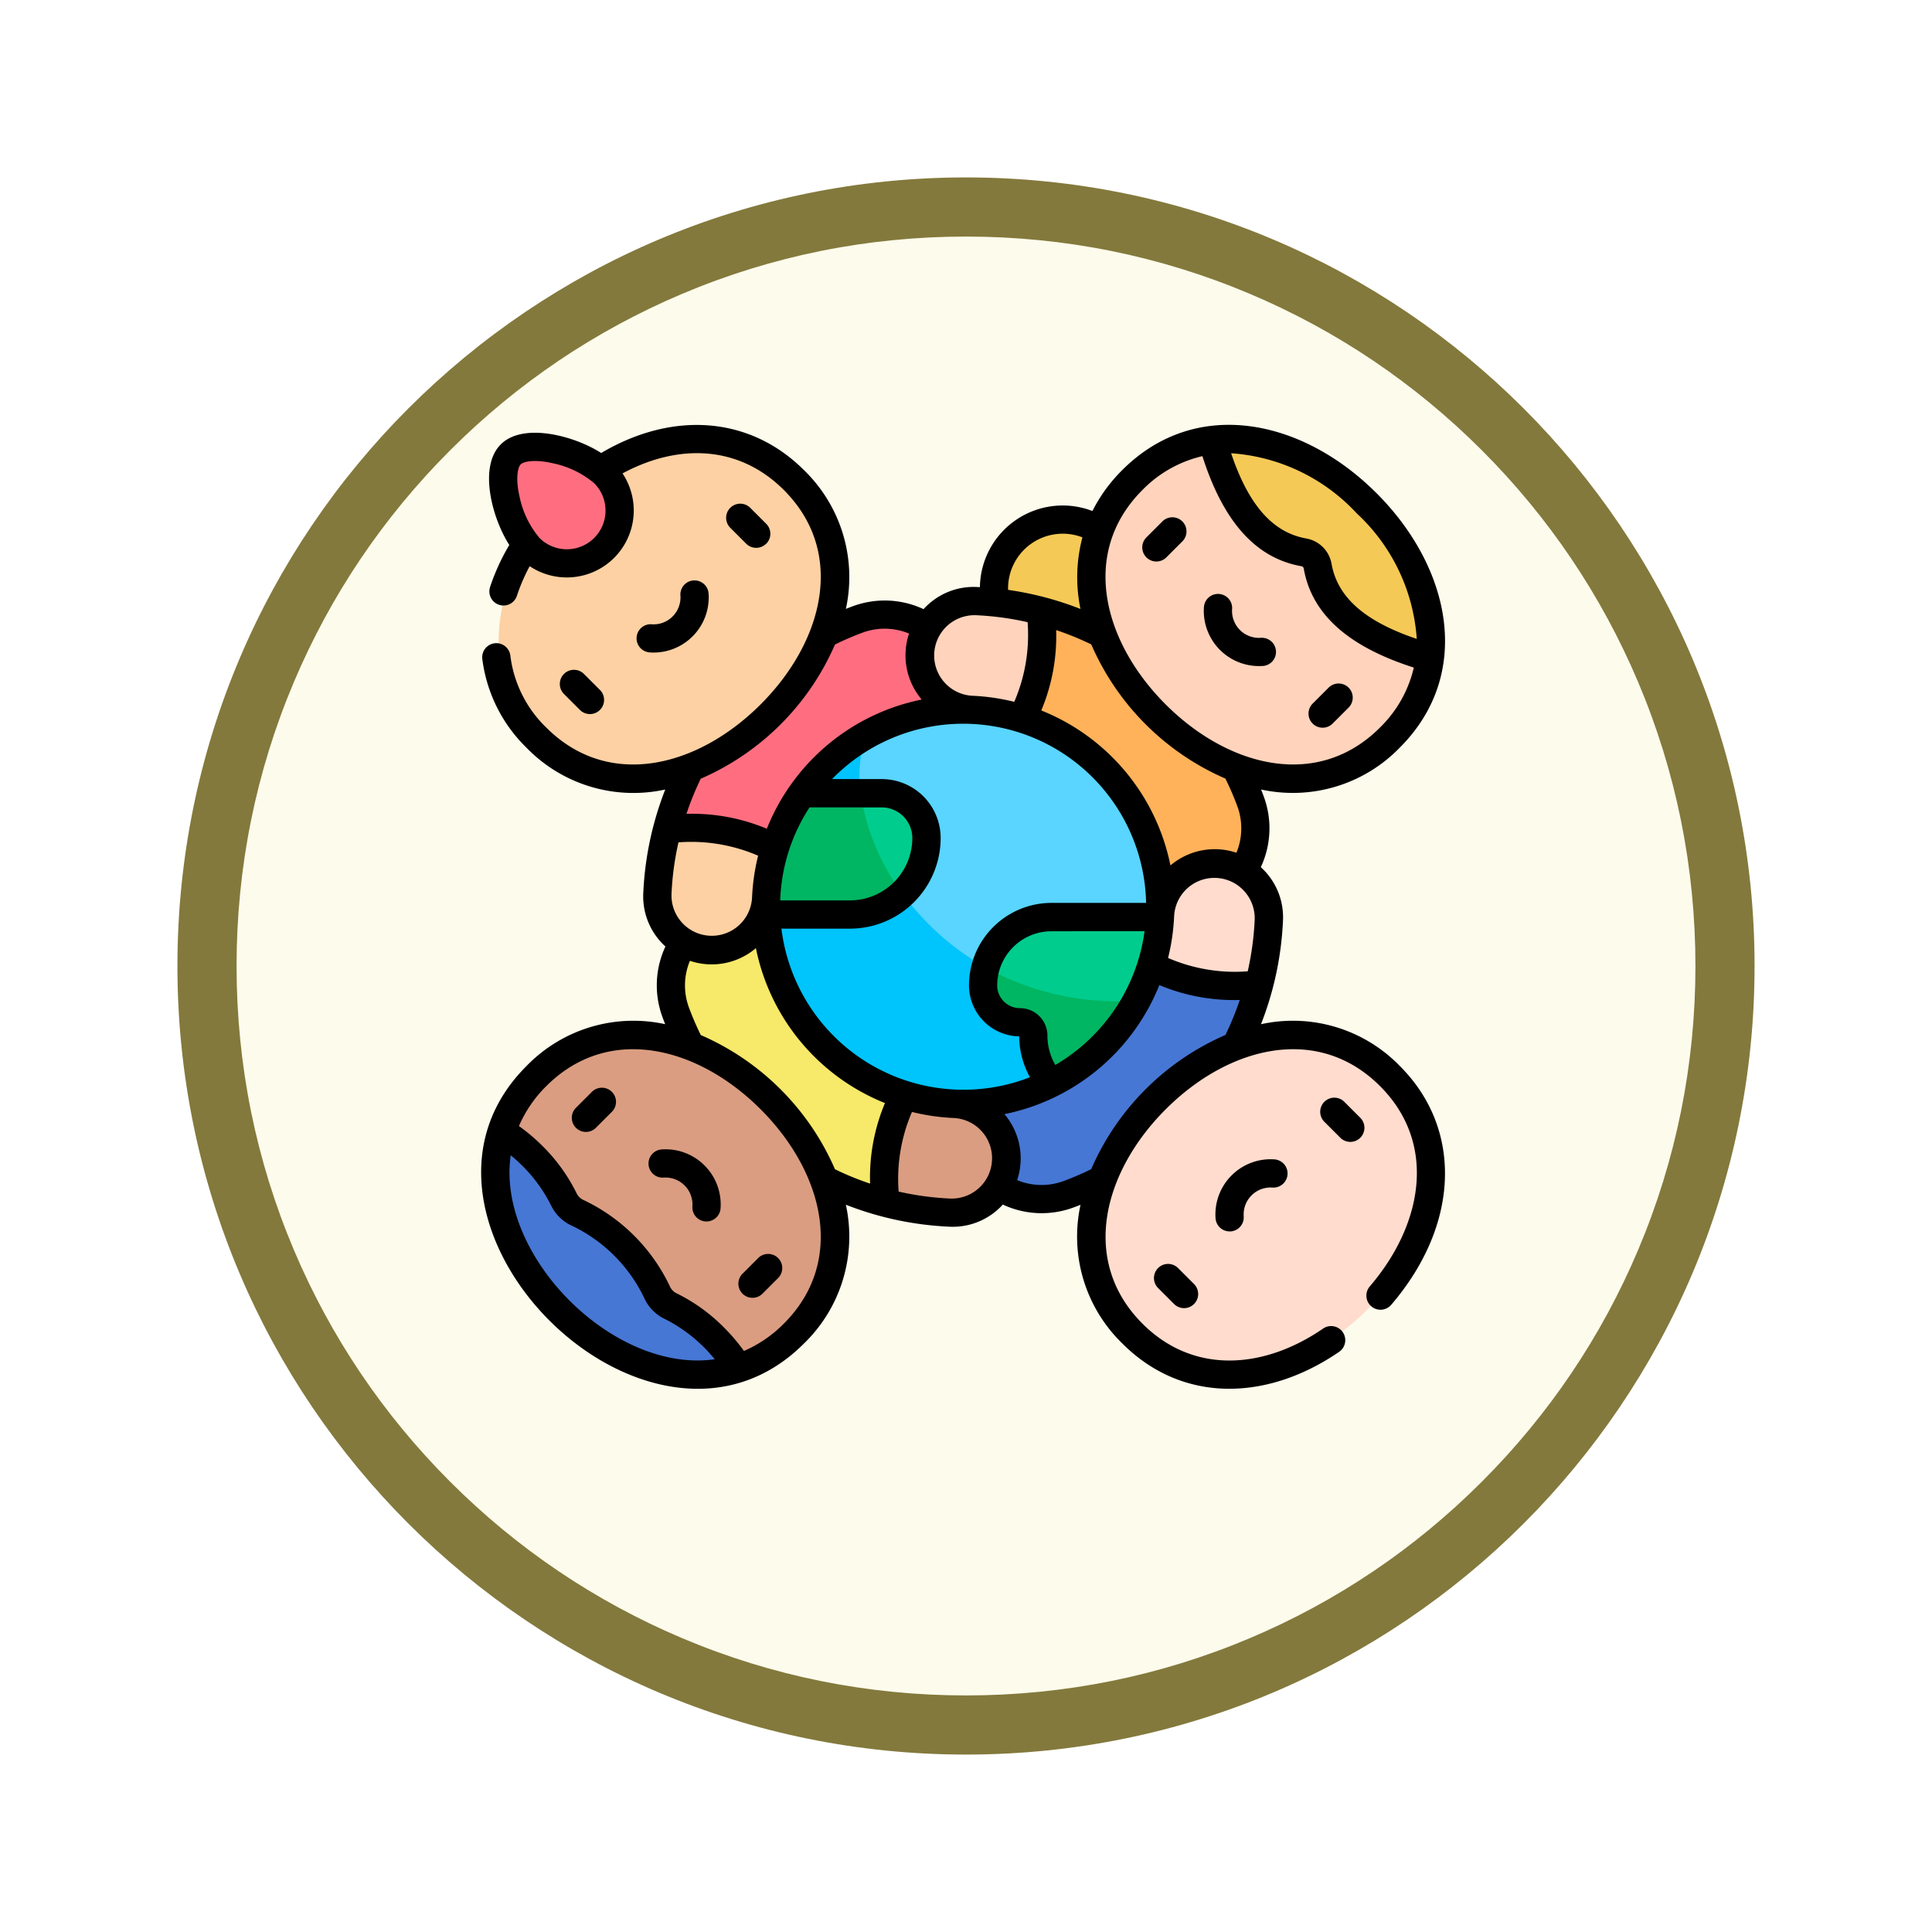 <svg xmlns="http://www.w3.org/2000/svg" xmlns:xlink="http://www.w3.org/1999/xlink" width="98" height="98" viewBox="0 0 98 98">
  <defs>
    <filter id="Trazado_982547" x="0" y="0" width="98" height="98" filterUnits="userSpaceOnUse">
      <feOffset dy="3" input="SourceAlpha"/>
      <feGaussianBlur stdDeviation="3" result="blur"/>
      <feFlood flood-opacity="0.161"/>
      <feComposite operator="in" in2="blur"/>
      <feComposite in="SourceGraphic"/>
    </filter>
    <clipPath id="clip-path">
      <path id="path8121" d="M0-682.665H48.414v48.414H0Z" transform="translate(0 682.665)"/>
    </clipPath>
  </defs>
  <g id="Grupo_1232219" data-name="Grupo 1232219" transform="translate(-825.151 -3829)">
    <g id="Grupo_1231660" data-name="Grupo 1231660" transform="translate(0 1537)">
      <g id="Grupo_1229591" data-name="Grupo 1229591" transform="translate(834.151 2298)">
        <g id="Grupo_1208936" data-name="Grupo 1208936" transform="translate(0)">
          <g id="Grupo_1208171" data-name="Grupo 1208171">
            <g id="Grupo_1207739" data-name="Grupo 1207739">
              <g id="Grupo_1207712" data-name="Grupo 1207712">
                <g id="Grupo_1207285" data-name="Grupo 1207285">
                  <g id="Grupo_1206883" data-name="Grupo 1206883">
                    <g id="Grupo_1204569" data-name="Grupo 1204569">
                      <g id="Grupo_1203962" data-name="Grupo 1203962">
                        <g id="Grupo_1203498" data-name="Grupo 1203498">
                          <g id="Grupo_1202589" data-name="Grupo 1202589">
                            <g id="Grupo_1172010" data-name="Grupo 1172010">
                              <g id="Grupo_1171046" data-name="Grupo 1171046">
                                <g id="Grupo_1148525" data-name="Grupo 1148525">
                                  <g transform="matrix(1, 0, 0, 1, -9, -6)" filter="url(#Trazado_982547)">
                                    <g id="Trazado_982547-2" data-name="Trazado 982547" transform="translate(9 6)" fill="#fdfbec">
                                      <path d="M 40 78.5 C 34.802 78.5 29.76 77.482 25.015 75.475 C 20.43 73.536 16.313 70.76 12.776 67.224 C 9.24 63.687 6.464 59.57 4.525 54.985 C 2.518 50.24 1.5 45.198 1.5 40 C 1.5 34.802 2.518 29.76 4.525 25.015 C 6.464 20.43 9.24 16.313 12.776 12.776 C 16.313 9.24 20.43 6.464 25.015 4.525 C 29.76 2.518 34.802 1.5 40 1.5 C 45.198 1.5 50.24 2.518 54.985 4.525 C 59.57 6.464 63.687 9.24 67.224 12.776 C 70.76 16.313 73.536 20.43 75.475 25.015 C 77.482 29.76 78.5 34.802 78.5 40 C 78.5 45.198 77.482 50.24 75.475 54.985 C 73.536 59.57 70.76 63.687 67.224 67.224 C 63.687 70.76 59.57 73.536 54.985 75.475 C 50.24 77.482 45.198 78.5 40 78.5 Z" stroke="none"/>
                                      <path d="M 40 3 C 35.004 3 30.158 3.978 25.599 5.906 C 21.193 7.77 17.236 10.438 13.837 13.837 C 10.438 17.236 7.77 21.193 5.906 25.599 C 3.978 30.158 3 35.004 3 40 C 3 44.996 3.978 49.842 5.906 54.401 C 7.77 58.807 10.438 62.764 13.837 66.163 C 17.236 69.562 21.193 72.23 25.599 74.094 C 30.158 76.022 35.004 77 40 77 C 44.996 77 49.842 76.022 54.401 74.094 C 58.807 72.23 62.764 69.562 66.163 66.163 C 69.562 62.764 72.23 58.807 74.094 54.401 C 76.022 49.842 77 44.996 77 40 C 77 35.004 76.022 30.158 74.094 25.599 C 72.23 21.193 69.562 17.236 66.163 13.837 C 62.764 10.438 58.807 7.77 54.401 5.906 C 49.842 3.978 44.996 3 40 3 M 40 -7.62939453125e-06 C 62.091 -7.62939453125e-06 80 17.909 80 40 C 80 62.091 62.091 80 40 80 C 17.909 80 -7.62939453125e-06 62.091 -7.62939453125e-06 40 C -7.62939453125e-06 17.909 17.909 -7.62939453125e-06 40 -7.62939453125e-06 Z" stroke="none" fill="#83793c"/>
                                    </g>
                                  </g>
                                </g>
                              </g>
                            </g>
                          </g>
                        </g>
                      </g>
                    </g>
                  </g>
                </g>
                <g id="g8115" transform="translate(15.793 15.793)">
                  <g id="g8117">
                    <g id="g8119" clip-path="url(#clip-path)">
                      <g id="g8125" transform="translate(-33.259 0.709)">
                        <path id="path8127" d="M-338.457-377.826h-25.835v-25.108c5.31-7.679,37.755-5.416,25.835,25.108" transform="translate(364.292 406.667)" fill="#fbdf63"/>
                      </g>
                      <g id="g8129" transform="translate(-33.259 0.709)">
                        <path id="path8131" d="M-338.457-377.826h-.619c6.164-24.728-15.887-30.6-25.216-24.374v-.734c5.31-7.679,37.755-5.416,25.835,25.108" transform="translate(364.292 406.667)" fill="#f9d11f"/>
                      </g>
                    </g>
                  </g>
                  <g id="g8265">
                    <g id="g8267" clip-path="url(#clip-path)">
                      <g id="g8273" transform="translate(-33.259 51.036)">
                        <path id="path8275" d="M-338.457-377.654h-25.835v-25.1c5.31-7.676,37.755-5.413,25.835,25.1" transform="translate(364.292 406.481)" fill="#003343"/>
                      </g>
                      <g id="g8277" transform="translate(-33.259 51.036)">
                        <path id="path8279" d="M-338.457-377.654h-.619c6.164-24.717-15.887-30.585-25.216-24.362v-.734c5.31-7.676,37.755-5.413,25.835,25.1" transform="translate(364.292 406.481)" fill="#002439"/>
                      </g>
                    </g>
                  </g>
                  <g id="g8281">
                    <g id="g8283" clip-path="url(#clip-path)">
                      <g id="g8289" transform="translate(17.066 51.014)">
                        <path id="path8291" d="M-338.457-377.826h-25.835v-25.108c5.31-7.679,37.755-5.416,25.835,25.108" transform="translate(364.292 406.667)" fill="#ff7e50"/>
                      </g>
                      <g id="g8293" transform="translate(17.066 51.014)">
                        <path id="path8295" d="M-338.457-377.826h-.619c6.164-24.728-15.887-30.6-25.216-24.374v-.734c5.31-7.679,37.755-5.416,25.835,25.108" transform="translate(364.292 406.667)" fill="#ff6247"/>
                      </g>
                      <g id="g8297" transform="translate(2.941 54.225)">
                        <path id="path8299" d="M-233.028-131.751v15.573h-14.6c-12.2-25.649,14.6-34.273,14.6-15.573" transform="translate(250.816 141.808)" fill="#ffa68a"/>
                      </g>
                      <g id="g8301" transform="translate(2.941 54.225)">
                        <path id="path8303" d="M-233.028-131.751c-.9-16.1-20.23-9.82-14.176,15.573h-.427c-12.2-25.649,14.6-34.273,14.6-15.573" transform="translate(250.816 141.808)" fill="#ff7e50"/>
                      </g>
                    </g>
                  </g>
                </g>
              </g>
            </g>
          </g>
        </g>
      </g>
    </g>
    <g id="diversidad_3_" data-name="diversidad (3)" transform="translate(873.774 3874.72)">
      <circle id="Elipse_11564" data-name="Elipse 11564" cx="3.489" cy="3.489" r="3.489" transform="matrix(0.16, -0.987, 0.987, 0.16, 1.274, -12.991)" fill="#f5c956"/>
      <path id="Trazado_1234820" data-name="Trazado 1234820" d="M98.123,104.657a15.466,15.466,0,0,0-4.533,10.334,2.761,2.761,0,0,0,5.517.219,41.1,41.1,0,0,1,3.637-5.932c1.755-1.755,5.71-2.633,8.01-2.633l-1.654-1.851a3.981,3.981,0,0,0-5.355-3.736A15.466,15.466,0,0,0,98.123,104.657Z" transform="translate(-108.87 -115.355)" fill="#ff6e80"/>
      <ellipse id="Elipse_11565" data-name="Elipse 11565" cx="9.236" cy="7.571" rx="9.236" ry="7.571" transform="translate(-26.771 -13.66) rotate(-45)" fill="#fdd1a3"/>
      <path id="Trazado_1234821" data-name="Trazado 1234821" d="M246.119,98.122a15.466,15.466,0,0,0-10.334-4.533,2.761,2.761,0,0,0-.219,5.517,41.1,41.1,0,0,1,5.932,3.637c1.755,1.755,2.633,5.71,2.633,8.01l1.851-1.654a3.981,3.981,0,0,0,3.736-5.355A15.466,15.466,0,0,0,246.119,98.122Z" transform="translate(-234.912 -108.82)" fill="#ffb25a"/>
      <ellipse id="Elipse_11566" data-name="Elipse 11566" cx="7.571" cy="9.236" rx="7.571" ry="9.236" transform="translate(3.46 -16.012) rotate(-45)" fill="#ffd3bc"/>
      <path id="Trazado_1234822" data-name="Trazado 1234822" d="M232.979,96.829a2.753,2.753,0,0,0,2.588,2.278,19.114,19.114,0,0,1,2.062,1.08,8.148,8.148,0,0,0,1.457-6.1,15.577,15.577,0,0,0-3.3-.494A2.755,2.755,0,0,0,232.979,96.829Z" transform="translate(-234.912 -108.82)" fill="#ffd3bc"/>
      <path id="Trazado_1234823" data-name="Trazado 1234823" d="M104.658,251.35a15.466,15.466,0,0,0,10.334,4.533,2.761,2.761,0,0,0,.219-5.517,41.1,41.1,0,0,1-5.932-3.637c-1.755-1.755-2.633-5.71-2.633-8.01l-1.851,1.654a3.981,3.981,0,0,0-3.736,5.355A15.467,15.467,0,0,0,104.658,251.35Z" transform="translate(-115.404 -240.094)" fill="#f7e969"/>
      <ellipse id="Elipse_11567" data-name="Elipse 11567" cx="7.571" cy="9.236" rx="7.571" ry="9.236" transform="translate(-26.774 14.216) rotate(-45)" fill="#da9d81"/>
      <path id="Trazado_1234824" data-name="Trazado 1234824" d="M19.877,387.415a8.547,8.547,0,0,0-1.237-1.556,8.194,8.194,0,0,0-2.2-1.594,1.428,1.428,0,0,1-.681-.7,8.111,8.111,0,0,0-1.669-2.365,8.111,8.111,0,0,0-2.365-1.669,1.428,1.428,0,0,1-.7-.681,8.2,8.2,0,0,0-1.594-2.2,8.546,8.546,0,0,0-1.556-1.237c-.957,2.958.24,6.381,2.931,9.072S16.919,388.372,19.877,387.415Z" transform="translate(-31.045 -363.734)" fill="#4677d4"/>
      <path id="Trazado_1234825" data-name="Trazado 1234825" d="M96.83,220.238a2.753,2.753,0,0,0,2.278-2.588,19.117,19.117,0,0,1,1.08-2.062,8.149,8.149,0,0,0-6.1-1.457,15.577,15.577,0,0,0-.494,3.3A2.754,2.754,0,0,0,96.83,220.238Z" transform="translate(-108.87 -217.795)" fill="#fdd1a3"/>
      <path id="Trazado_1234826" data-name="Trazado 1234826" d="M251.351,246.118a15.466,15.466,0,0,0,4.533-10.334,2.761,2.761,0,0,0-5.517-.219,41.1,41.1,0,0,1-3.636,5.932c-1.755,1.755-5.71,2.633-8.01,2.633l1.654,1.851a3.981,3.981,0,0,0,5.355,3.736A15.466,15.466,0,0,0,251.351,246.118Z" transform="translate(-240.143 -234.862)" fill="#4677d4"/>
      <path id="Trazado_1234827" data-name="Trazado 1234827" d="M220.24,352.739a2.753,2.753,0,0,0-2.588-2.278,19.1,19.1,0,0,1-2.061-1.08,8.148,8.148,0,0,0-1.457,6.1,15.576,15.576,0,0,0,3.3.494A2.754,2.754,0,0,0,220.24,352.739Z" transform="translate(-217.845 -340.189)" fill="#da9d81"/>
      <ellipse id="Elipse_11568" data-name="Elipse 11568" cx="9.236" cy="7.571" rx="9.236" ry="7.571" transform="translate(3.457 16.574) rotate(-45)" fill="#ffdcce"/>
      <path id="Trazado_1234828" data-name="Trazado 1234828" d="M352.74,232.978a2.753,2.753,0,0,0-2.278,2.588,19.11,19.11,0,0,1-1.08,2.062,8.149,8.149,0,0,0,6.1,1.457,15.578,15.578,0,0,0,.494-3.3A2.755,2.755,0,0,0,352.74,232.978Z" transform="translate(-340.238 -234.862)" fill="#ffdcce"/>
      <circle id="Elipse_11569" data-name="Elipse 11569" cx="10.002" cy="10.002" r="10.002" transform="translate(-9.771 -9.722)" fill="#59d5ff"/>
      <path id="Trazado_1234829" data-name="Trazado 1234829" d="M170.1,178.071c-10.411.583-15.554-9.081-13.678-13.49a10,10,0,1,0,13.678,13.49Z" transform="translate(-161.067 -173.035)" fill="#00c4fc"/>
      <path id="Trazado_1234830" data-name="Trazado 1234830" d="M275.612,261.482H270.1a3.468,3.468,0,0,0-3.468,3.468,1.869,1.869,0,0,0,1.869,1.869.677.677,0,0,1,.677.677,3.655,3.655,0,0,0,.91,2.417A10,10,0,0,0,275.612,261.482Z" transform="translate(-265.393 -260.683)" fill="#00cd8d"/>
      <path id="Trazado_1234831" data-name="Trazado 1234831" d="M270.091,294.065a10.046,10.046,0,0,0,4.332-4.194,13.879,13.879,0,0,1-7.664-1.687,3.468,3.468,0,0,0-.124.919,1.869,1.869,0,0,0,1.869,1.869.677.677,0,0,1,.677.677A3.656,3.656,0,0,0,270.091,294.065Z" transform="translate(-265.394 -284.834)" fill="#00b662"/>
      <path id="Trazado_1234832" data-name="Trazado 1234832" d="M388.4,7.6c.913,3.222,2.329,5.285,4.647,5.694a.856.856,0,0,1,.7.7c.409,2.318,2.471,3.734,5.694,4.647.327-2.643-.883-5.511-3.2-7.832S391.041,7.272,388.4,7.6Z" transform="translate(-375.529 -30.994)" fill="#f5c956"/>
      <path id="Trazado_1234833" data-name="Trazado 1234833" d="M13.043,16.83a2.679,2.679,0,0,0,3.789-3.789C15.786,12,12.973,11.2,12.089,12.087S12,15.784,13.043,16.83Z" transform="translate(-34.807 -34.757)" fill="#ff6e80"/>
      <path id="Trazado_1234834" data-name="Trazado 1234834" d="M157.168,195.712h-4.047a9.956,9.956,0,0,0-1.825,5.761c0,.13,0,.26.008.389h4.253a3.88,3.88,0,0,0,3.88-3.88A2.269,2.269,0,0,0,157.168,195.712Z" transform="translate(-161.067 -201.193)" fill="#00cd8d"/>
      <path id="Trazado_1234835" data-name="Trazado 1234835" d="M156.1,195.712h-2.979a9.956,9.956,0,0,0-1.825,5.761c0,.13,0,.26.008.389h4.253a3.866,3.866,0,0,0,2.666-1.062A11.233,11.233,0,0,1,156.1,195.712Z" transform="translate(-161.067 -201.193)" fill="#00b662"/>
      <path id="Trazado_1234836" data-name="Trazado 1234836" d="M39.652,12.244a.716.716,0,0,0-.1-1.429,1.367,1.367,0,0,1-1.46-1.46.716.716,0,1,0-1.429-.1,2.8,2.8,0,0,0,2.987,2.987Zm-5.4-5.3a.714.714,0,0,0,.506-.21l.81-.81a.716.716,0,1,0-1.013-1.013l-.81.81a.716.716,0,0,0,.506,1.223Zm-19.792-.9a.716.716,0,0,0,0-1.013l-.81-.81a.716.716,0,1,0-1.013,1.013l.81.81A.716.716,0,0,0,14.459,6.039Zm-5.81,4.083a.716.716,0,1,0-.1,1.429,2.8,2.8,0,0,0,2.987-2.987.716.716,0,0,0-1.429.1,1.367,1.367,0,0,1-1.46,1.46ZM43.784,34.351a.716.716,0,0,0-1.013,1.013l.81.81a.716.716,0,0,0,1.013-1.013Zm-.593-19.186.81-.81a.716.716,0,0,0-1.013-1.013l-.81.81a.716.716,0,0,0,1.013,1.013ZM9.156,36.767a.716.716,0,1,0,.1,1.429,1.367,1.367,0,0,1,1.46,1.46.716.716,0,0,0,.665.764l.05,0a.716.716,0,0,0,.714-.667,2.8,2.8,0,0,0-2.987-2.987ZM6.026,14.472a.716.716,0,0,0,0-1.013l-.81-.81A.716.716,0,1,0,4.2,13.662l.81.81A.716.716,0,0,0,6.026,14.472Zm8.025,27.807-.81.81A.716.716,0,0,0,14.254,44.1l.81-.81a.716.716,0,0,0-1.013-1.013ZM5.618,33.846l-.81.81a.716.716,0,1,0,1.013,1.013l.81-.81a.716.716,0,0,0-1.013-1.013Zm28.72,8.938a.716.716,0,0,0,0,1.013l.81.81a.716.716,0,1,0,1.013-1.013l-.81-.81A.716.716,0,0,0,34.338,42.784Zm5.22-12.371a16.366,16.366,0,0,0,1.116-5.28,3.424,3.424,0,0,0-1.126-2.684,4.65,4.65,0,0,0,.148-3.59c-.043-.117-.088-.233-.134-.35A7.553,7.553,0,0,0,46.6,16.382c3.732-3.732,2.6-9.121-1.178-12.9s-9.167-4.908-12.9-1.178a8.016,8.016,0,0,0-1.515,2.079A4.2,4.2,0,0,0,25.3,8.245l-.176-.009a3.428,3.428,0,0,0-2.683,1.125,4.652,4.652,0,0,0-3.59-.147c-.117.043-.233.088-.35.134a7.553,7.553,0,0,0-2.128-7.041C13.654-.408,9.751-.723,6.089,1.44,4.732.568,2.129-.131.993,1.006s-.438,3.739.435,5.1A10.825,10.825,0,0,0,.453,8.238a.716.716,0,0,0,1.362.444,9.2,9.2,0,0,1,.647-1.5A3.395,3.395,0,0,0,7.171,2.475c2.838-1.526,5.907-1.434,8.185.844C18.517,6.48,17.369,11,14.178,14.191s-7.71,4.34-10.872,1.178a6.115,6.115,0,0,1-1.825-3.652.716.716,0,0,0-1.422.171,7.616,7.616,0,0,0,2.234,4.494A7.554,7.554,0,0,0,9.339,18.51a16.366,16.366,0,0,0-1.116,5.28,3.424,3.424,0,0,0,1.125,2.683,4.652,4.652,0,0,0-.147,3.59q.064.175.134.35a7.554,7.554,0,0,0-7.041,2.129c-7.827,7.827,6.257,21.893,14.075,14.075A7.553,7.553,0,0,0,18.5,39.571a16.361,16.361,0,0,0,5.28,1.116,3.423,3.423,0,0,0,2.682-1.124,4.652,4.652,0,0,0,3.591.146q.175-.064.35-.133a7.553,7.553,0,0,0,2.129,7.041c3.049,3.048,7.349,2.915,10.989.416a.716.716,0,1,0-.811-1.181c-3,2.061-6.57,2.347-9.165-.248-3.161-3.161-2.013-7.681,1.178-10.872s7.712-4.338,10.872-1.178c2.918,2.918,2.168,7.028-.519,10.161a.716.716,0,1,0,1.087.933c3.466-4.041,3.645-8.906.444-12.106a7.553,7.553,0,0,0-7.046-2.128ZM5.735,5.749a1.965,1.965,0,0,1-2.776,0A4.729,4.729,0,0,1,1.95,3.661c-.219-.946-.087-1.5.055-1.643s.7-.274,1.643-.055a4.731,4.731,0,0,1,2.087,1.01A1.965,1.965,0,0,1,5.735,5.749ZM44.412,4.5a9.566,9.566,0,0,1,3.047,6.37c-2.642-.891-4.024-2.115-4.324-3.816a1.58,1.58,0,0,0-1.277-1.277c-1.7-.3-2.925-1.682-3.816-4.324A9.569,9.569,0,0,1,44.412,4.5ZM33.541,3.319A6.219,6.219,0,0,1,36.585,1.6c1.07,3.347,2.717,5.177,5.024,5.584a.139.139,0,0,1,.116.116c.407,2.307,2.237,3.955,5.585,5.025a6.22,6.22,0,0,1-1.719,3.044c-3.161,3.161-7.681,2.013-10.872-1.178S30.381,6.479,33.541,3.319Zm4.214,14.641a14.7,14.7,0,0,1,.6,1.392,3.235,3.235,0,0,1-.044,2.365,3.467,3.467,0,0,0-3.347.644A10.757,10.757,0,0,0,28.413,14.5a9.767,9.767,0,0,0,.755-4.077,14.7,14.7,0,0,1,1.78.727,13.117,13.117,0,0,0,6.806,6.807ZM30.5,5.72a7.911,7.911,0,0,0-.1,3.63,16.418,16.418,0,0,0-3.671-.967A2.773,2.773,0,0,1,30.5,5.72ZM25.061,9.667a14.834,14.834,0,0,1,2.658.355,8.553,8.553,0,0,1-.677,4.04,10.708,10.708,0,0,0-2.14-.308,2.045,2.045,0,0,1,.159-4.086Zm-13.92,8.294a13.117,13.117,0,0,0,6.807-6.806,14.716,14.716,0,0,1,1.392-.6,3.235,3.235,0,0,1,2.365.044,3.472,3.472,0,0,0,.643,3.347A10.757,10.757,0,0,0,14.491,20.5a9.77,9.77,0,0,0-4.077-.755A14.687,14.687,0,0,1,11.141,17.961Zm9.177,1.456a1.555,1.555,0,0,1,1.553,1.553,3.168,3.168,0,0,1-3.164,3.164H15.169a9.227,9.227,0,0,1,1.487-4.718ZM9.654,23.848a14.827,14.827,0,0,1,.355-2.658,8.553,8.553,0,0,1,4.04.677,10.705,10.705,0,0,0-.308,2.14,2.045,2.045,0,0,1-4.086-.159ZM1.5,37.064a7.746,7.746,0,0,1,2.051,2.549A2.151,2.151,0,0,0,4.6,40.635a7.781,7.781,0,0,1,3.677,3.677A2.151,2.151,0,0,0,9.3,45.358a7.743,7.743,0,0,1,2.549,2.051C6.723,48.149.764,42.164,1.5,37.064ZM15.356,45.6a6.445,6.445,0,0,1-2.026,1.389A9.455,9.455,0,0,0,12.319,45.8a8.877,8.877,0,0,0-2.4-1.732.715.715,0,0,1-.341-.347A9.207,9.207,0,0,0,5.188,39.33a.716.716,0,0,1-.347-.341,8.877,8.877,0,0,0-1.732-2.4A9.462,9.462,0,0,0,1.917,35.58a6.444,6.444,0,0,1,1.389-2.026c3.161-3.161,7.682-2.012,10.872,1.178S18.516,42.444,15.356,45.6ZM19.729,38.5a14.69,14.69,0,0,1-1.781-.728,13.117,13.117,0,0,0-6.806-6.807,14.726,14.726,0,0,1-.6-1.392A3.235,3.235,0,0,1,10.59,27.2a3.467,3.467,0,0,0,3.347-.644,10.757,10.757,0,0,0,6.546,7.859A9.768,9.768,0,0,0,19.729,38.5Zm4.106.76a14.834,14.834,0,0,1-2.658-.355,8.552,8.552,0,0,1,.677-4.04,10.7,10.7,0,0,0,2.14.308,2.045,2.045,0,0,1-.159,4.086ZM15.229,25.567h3.479a4.6,4.6,0,0,0,4.6-4.6,2.989,2.989,0,0,0-2.986-2.986H17.8a9.281,9.281,0,0,1,15.93,6.28h-4.8a4.189,4.189,0,0,0-4.184,4.185,2.588,2.588,0,0,0,2.546,2.585,4.377,4.377,0,0,0,.545,2.074,9.3,9.3,0,0,1-12.606-7.541Zm18.423.13a9.3,9.3,0,0,1-4.527,6.784,2.949,2.949,0,0,1-.4-1.486A1.394,1.394,0,0,0,27.329,29.6a1.154,1.154,0,0,1-1.153-1.153A2.755,2.755,0,0,1,28.928,25.7Zm4.1,5.264a13.116,13.116,0,0,0-6.807,6.806,14.691,14.691,0,0,1-1.392.6,3.235,3.235,0,0,1-2.365-.044,3.466,3.466,0,0,0-.645-3.347,10.757,10.757,0,0,0,7.859-6.546,9.774,9.774,0,0,0,4.077.755,14.718,14.718,0,0,1-.727,1.779Zm1.487-5.887a14.835,14.835,0,0,1-.355,2.658,8.552,8.552,0,0,1-4.04-.677,10.7,10.7,0,0,0,.308-2.14,2.045,2.045,0,0,1,4.086.159Zm.9,13.626a.716.716,0,0,0,.1-1.429,2.8,2.8,0,0,0-2.987,2.987.716.716,0,0,0,.714.667l.05,0a.716.716,0,0,0,.665-.764,1.367,1.367,0,0,1,1.46-1.46Z" transform="translate(-24.217 -24.182)"/>
    </g>
  </g>
</svg>
